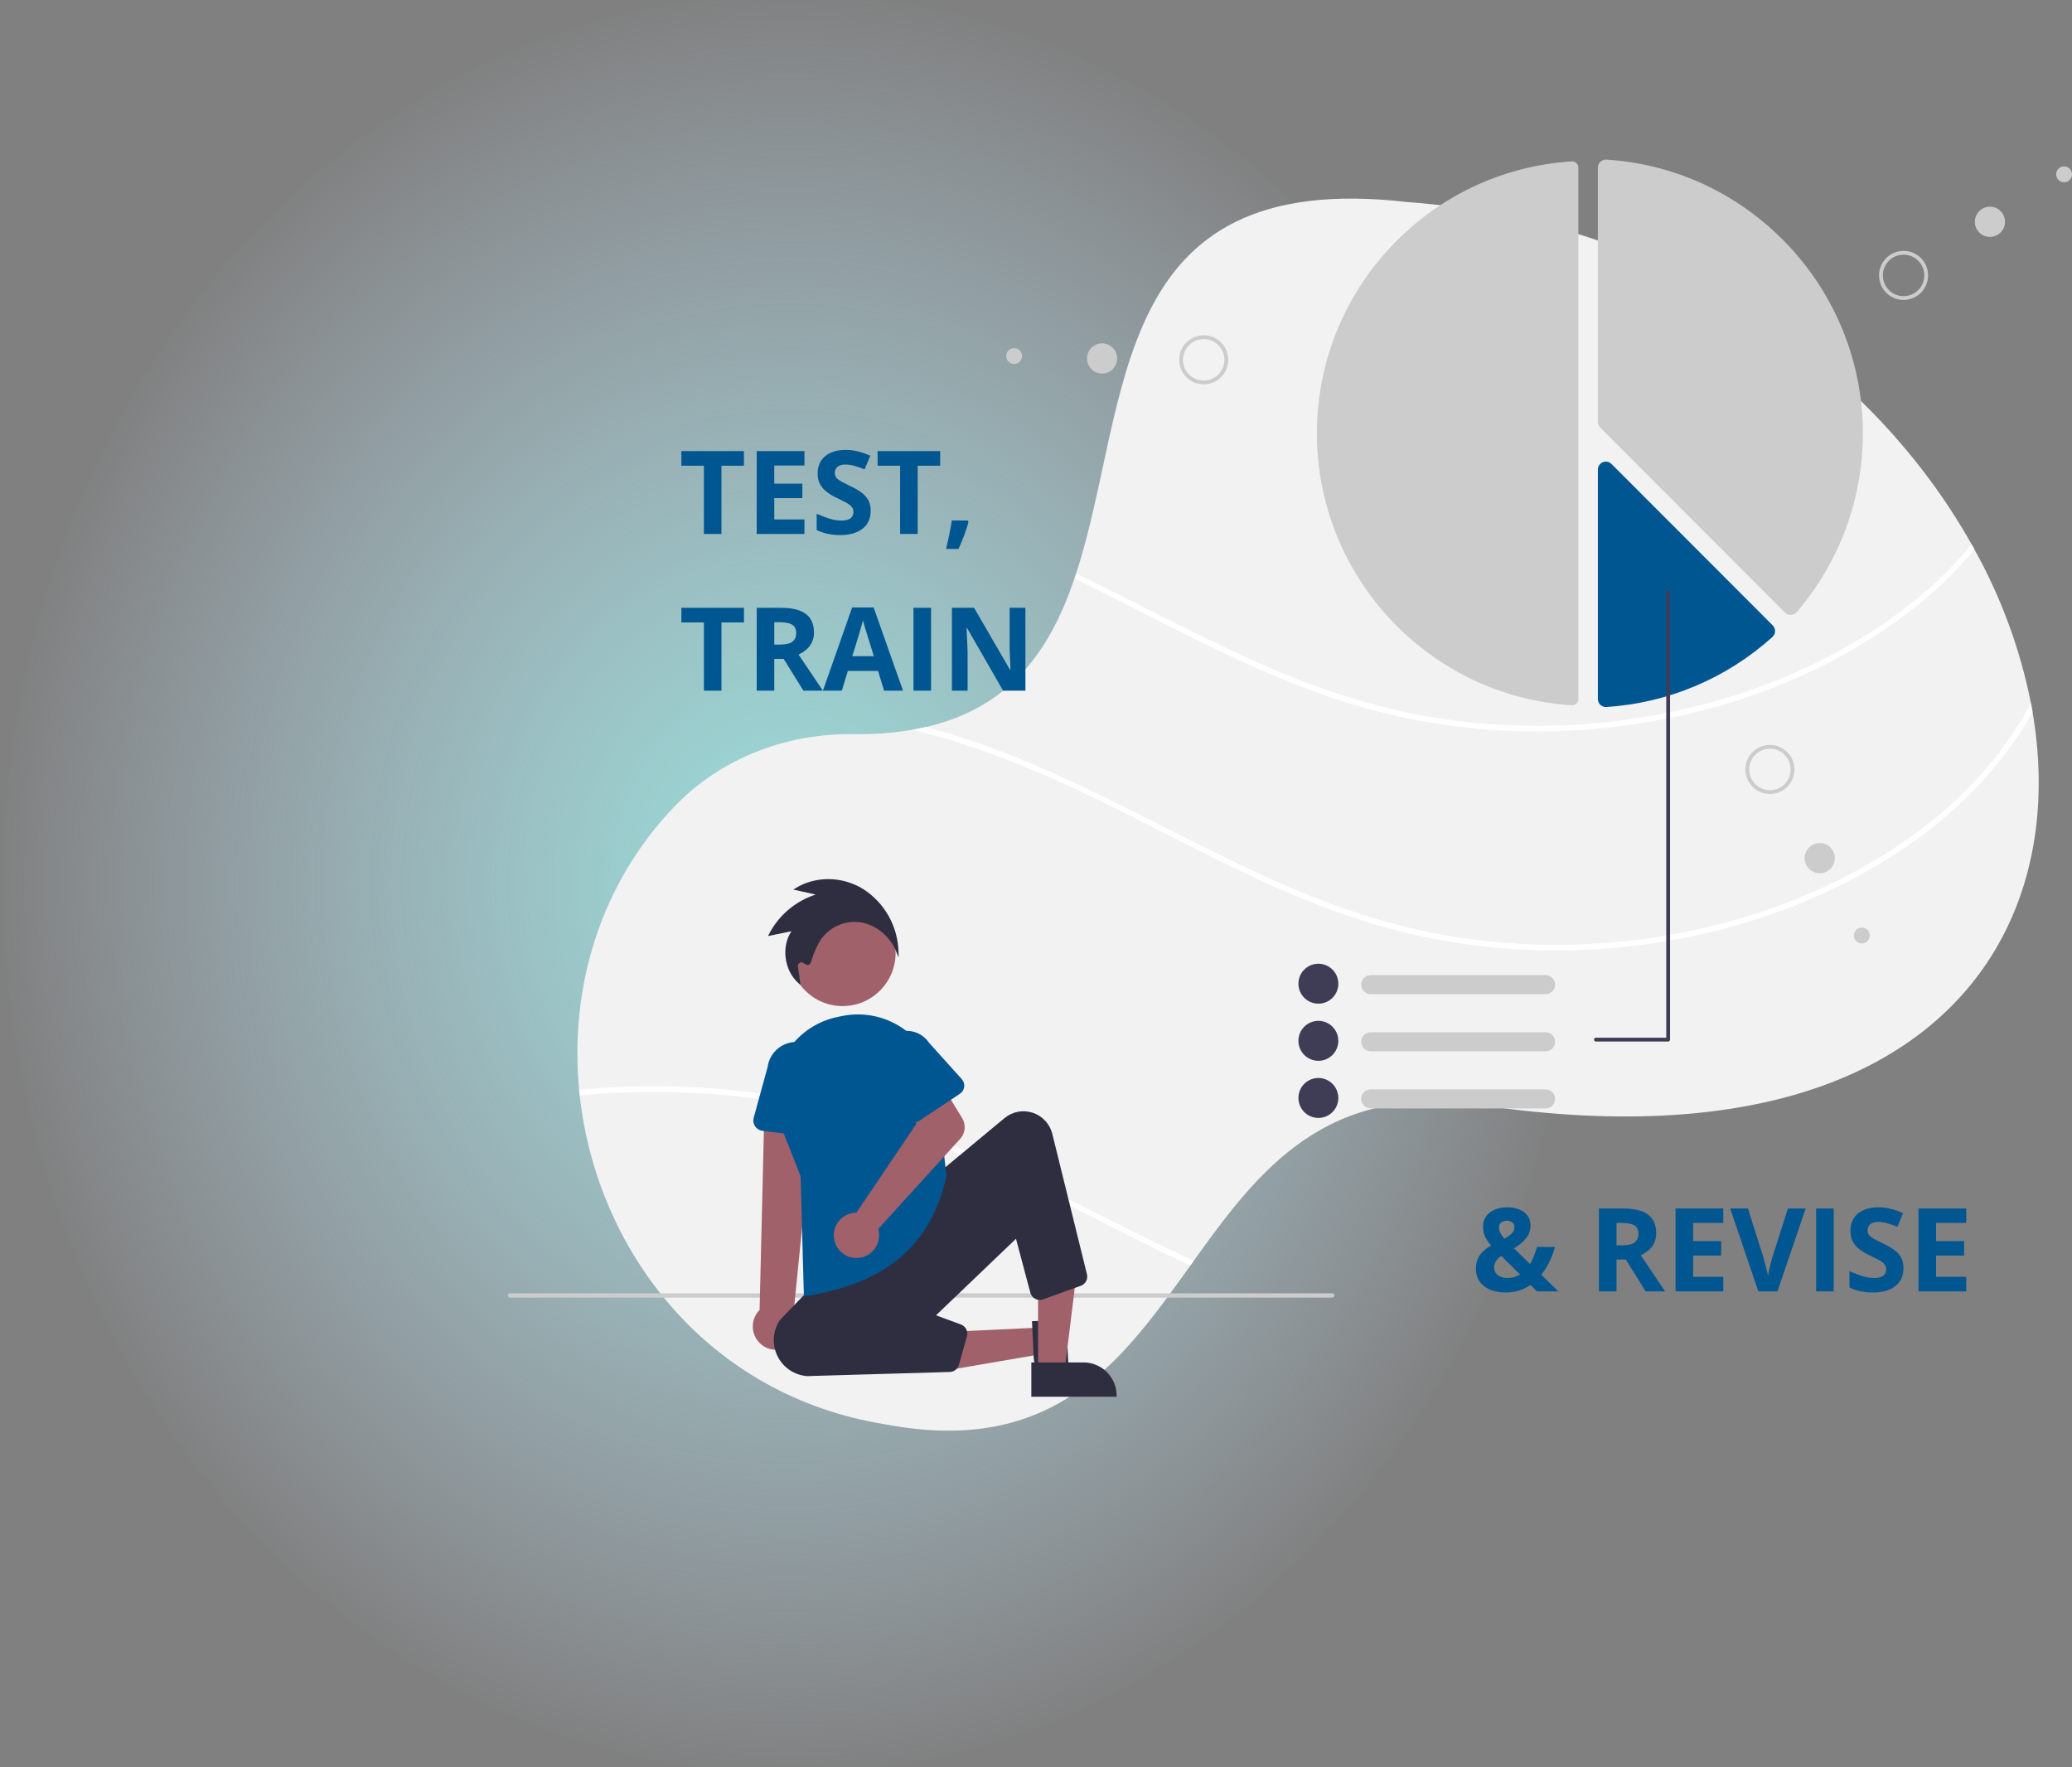 <svg width="714" height="609" viewBox="0 0 714 609" fill="none" xmlns="http://www.w3.org/2000/svg">
<rect x="0" y="0" width="714" height="609" fill="#808080" stroke="none"/>
<rect width="544" height="609" fill="url(#paint0_radial_46_2)"/>
<path d="M690.184 322.542C689.593 323.68 688.975 324.799 688.339 325.912C663.923 368.507 607.125 394.96 511.339 380.959C456.952 372.632 433.79 403.177 411.362 434.465C410.978 435.005 410.595 435.545 410.205 436.085C386.718 468.895 363.465 501.796 305.323 490.859C243.685 481.1 205.645 430.984 199.758 377.479C199.686 376.828 199.622 376.171 199.563 375.52C196.256 340.83 206.476 304.91 232.549 277.793C248.298 261.418 270.674 252.719 293.771 252.992C300.725 253.122 307.676 252.606 314.535 251.45C316.049 251.184 317.518 250.891 318.947 250.559C348.372 243.825 361.932 223.806 370.248 199.376C370.443 198.797 370.638 198.218 370.826 197.633C389.921 139.371 381.092 57.597 484.902 69.626C577.797 76.484 645.971 128.064 679.412 187.574C679.743 188.173 680.074 188.771 680.399 189.37C689.59 205.882 696.149 223.731 699.838 242.27C700.047 243.311 700.235 244.352 700.41 245.393C705.14 273.031 702.041 299.894 690.184 322.542Z" fill="#F2F2F2"/>
<path d="M680.399 189.37C673.734 197.302 666.225 204.481 658.004 210.781C625.98 235.374 585.418 248.711 545.403 251.509C524.839 252.957 504.173 251.551 483.993 247.332C463.462 243.025 443.88 235.439 424.915 226.578C406.469 217.957 388.57 208.237 370.248 199.376C370.443 198.797 370.638 198.218 370.826 197.633C390.805 207.261 410.374 217.873 430.587 227.046C449.63 235.693 469.342 242.745 489.957 246.519C510.526 250.258 531.518 251.081 552.316 248.965C592.221 244.944 632.815 230.202 663.494 203.826C669.254 198.875 674.58 193.437 679.412 187.574C679.743 188.173 680.074 188.771 680.399 189.37Z" fill="white"/>
<path d="M541.751 55.612C541.704 55.612 541.658 55.614 541.611 55.617C492.369 58.706 453.796 99.865 453.796 149.319C453.796 198.774 492.369 239.934 541.611 243.022C541.905 243.042 542.201 243.001 542.478 242.901C542.756 242.801 543.009 242.645 543.224 242.442C543.438 242.243 543.608 242.001 543.724 241.733C543.84 241.464 543.899 241.175 543.898 240.882V57.757C543.897 57.187 543.67 56.642 543.267 56.24C542.865 55.838 542.319 55.612 541.751 55.612L541.751 55.612Z" fill="#CCCCCC"/>
<path d="M617.039 211.894C616.309 211.893 615.609 211.603 615.092 211.087L551.423 147.33C551.166 147.075 550.963 146.771 550.825 146.437C550.687 146.103 550.616 145.745 550.617 145.383V57.757C550.616 57.381 550.692 57.008 550.841 56.663C550.99 56.318 551.209 56.008 551.484 55.752C551.76 55.492 552.085 55.292 552.441 55.164C552.797 55.036 553.175 54.982 553.553 55.006C603.116 58.115 641.941 99.543 641.941 149.319C641.942 171.93 633.848 193.791 619.126 210.935C618.878 211.222 618.574 211.456 618.233 211.62C617.892 211.785 617.52 211.877 617.141 211.892C617.107 211.893 617.073 211.894 617.039 211.894Z" fill="#CCCCCC"/>
<path d="M553.377 243.639C552.675 243.638 551.998 243.37 551.485 242.889C551.21 242.632 550.991 242.322 550.841 241.976C550.692 241.631 550.616 241.258 550.617 240.882V161.82C550.617 161.275 550.779 160.743 551.081 160.29C551.383 159.838 551.812 159.485 552.314 159.277C552.816 159.068 553.369 159.014 553.902 159.12C554.435 159.226 554.925 159.488 555.31 159.873L610.869 215.509C611.133 215.774 611.341 216.089 611.479 216.437C611.617 216.784 611.684 217.156 611.674 217.53C611.664 217.904 611.579 218.272 611.423 218.612C611.267 218.951 611.043 219.256 610.766 219.506C594.948 233.767 574.789 242.267 553.548 243.633C553.491 243.637 553.434 243.639 553.377 243.639Z" fill="#005691"/>
<path d="M700.411 245.393C691.496 261.222 678.912 275.184 664.501 286.251C632.477 310.844 591.916 324.181 551.9 326.979C531.336 328.427 510.67 327.021 490.49 322.802C469.959 318.495 450.377 310.909 431.412 302.048C412.103 293.024 393.384 282.79 374.159 273.597C354.954 264.41 335.216 256.577 314.536 251.45C316.05 251.184 317.518 250.891 318.947 250.559C320.299 250.91 321.646 251.275 322.989 251.652C363.426 262.973 399.115 285.282 437.084 302.516C456.127 311.163 475.839 318.215 496.454 321.989C517.023 325.728 538.015 326.551 558.813 324.435C598.718 320.414 639.312 305.672 669.991 279.296C682.134 268.902 692.254 256.349 699.839 242.27C700.047 243.311 700.235 244.352 700.411 245.393Z" fill="white"/>
<path d="M298.949 384.375C338.789 395.526 374.016 417.348 411.362 434.465C410.978 435.005 410.595 435.545 410.205 436.085C409.256 435.649 408.314 435.213 407.372 434.771C388.063 425.747 369.345 415.513 350.12 406.32C330.505 396.938 310.338 388.968 289.177 383.848C259.927 376.793 229.711 374.641 199.758 377.479C199.686 376.828 199.622 376.171 199.563 375.52C232.954 372.364 266.639 375.365 298.949 384.375Z" fill="white"/>
<path d="M459.077 447.15H175.744C175.546 447.15 175.357 447.071 175.218 446.932C175.078 446.792 175 446.602 175 446.405C175 446.207 175.078 446.018 175.218 445.878C175.357 445.739 175.546 445.66 175.744 445.66H459.077C459.274 445.66 459.463 445.739 459.603 445.878C459.742 446.018 459.82 446.207 459.82 446.405C459.82 446.602 459.742 446.792 459.603 446.932C459.463 447.071 459.274 447.15 459.077 447.15Z" fill="#CCCCCC"/>
<path d="M290.355 346.689C300.443 346.689 308.62 338.5 308.62 328.399C308.62 318.297 300.443 310.109 290.355 310.109C280.268 310.109 272.09 318.297 272.09 328.399C272.09 338.5 280.268 346.689 290.355 346.689Z" fill="#A0616A"/>
<path d="M358.697 457.457L359.123 466.577L324.199 472.564L323.57 459.105L358.697 457.457Z" fill="#A0616A"/>
<path d="M367.417 454.717L368.386 475.449L368.015 475.466C365.146 475.656 362.287 474.963 359.822 473.482C357.592 472.059 356.308 470.089 356.207 467.933V467.933L355.615 455.27L367.417 454.717Z" fill="#2F2E41"/>
<path d="M357.72 472.463L366.837 472.463L371.174 437.248L357.719 437.249L357.72 472.463Z" fill="#A0616A"/>
<path d="M355.395 469.482L373.349 469.482H373.35C374.853 469.482 376.34 469.778 377.729 470.354C379.117 470.93 380.378 471.774 381.441 472.838C382.503 473.901 383.346 475.165 383.921 476.555C384.496 477.945 384.792 479.435 384.792 480.94V481.312L355.395 481.313L355.395 469.482Z" fill="#2F2E41"/>
<path d="M271.647 463.933C272.646 463.327 273.5 462.509 274.149 461.537C274.798 460.564 275.227 459.461 275.404 458.305C275.581 457.149 275.503 455.969 275.175 454.846C274.848 453.723 274.278 452.687 273.507 451.808L280.784 379.31L263.453 380.524L261.75 451.405C260.362 452.8 259.534 454.657 259.422 456.622C259.31 458.588 259.922 460.527 261.142 462.071C262.362 463.615 264.105 464.658 266.041 465.001C267.977 465.344 269.972 464.964 271.647 463.933V463.933Z" fill="#A0616A"/>
<path d="M280.699 391.877L262.741 389.686C262.23 389.623 261.738 389.451 261.299 389.182C260.861 388.912 260.485 388.551 260.199 388.122C259.912 387.694 259.721 387.209 259.638 386.701C259.556 386.192 259.583 385.671 259.72 385.174L264.502 367.759C264.835 365.143 266.191 362.766 268.272 361.149C270.353 359.532 272.989 358.808 275.603 359.135C278.216 359.461 280.593 360.813 282.214 362.892C283.834 364.971 284.564 367.609 284.245 370.227L284.713 388.224C284.727 388.739 284.629 389.252 284.427 389.726C284.224 390.2 283.923 390.624 283.542 390.971C283.161 391.318 282.71 391.578 282.219 391.734C281.729 391.891 281.21 391.94 280.699 391.877Z" fill="#005691"/>
<path d="M278.187 474.202C276.011 474.053 273.913 473.331 272.104 472.11C270.296 470.888 268.842 469.211 267.888 467.246C266.935 465.281 266.516 463.099 266.675 460.921C266.833 458.742 267.564 456.644 268.791 454.839L280.522 442.644L323.282 404.293L346.143 385.297C347.476 384.189 349.07 383.438 350.773 383.114C352.476 382.791 354.233 382.906 355.879 383.449C357.526 383.991 359.007 384.943 360.186 386.216C361.364 387.489 362.201 389.041 362.617 390.726L374.56 439.107C374.76 439.912 374.655 440.762 374.264 441.494C373.873 442.225 373.225 442.785 372.445 443.064L359.424 447.758C358.988 447.915 358.525 447.98 358.062 447.948C357.6 447.917 357.149 447.789 356.739 447.574C356.328 447.359 355.967 447.06 355.677 446.698C355.388 446.336 355.177 445.917 355.057 445.469L350.105 426.87L322.546 453.251L331.144 456.421C331.933 456.715 332.583 457.295 332.965 458.045C333.347 458.796 333.434 459.663 333.209 460.475L330.431 470.333C330.239 471.02 329.832 471.628 329.27 472.067C328.708 472.506 328.02 472.753 327.307 472.772L278.187 474.202Z" fill="#2F2E41"/>
<path d="M277.019 446.704L275.888 405.334L268.753 387.189C267.296 383.487 266.665 379.512 266.904 375.54C267.142 371.568 268.245 367.696 270.134 364.196C272.023 360.696 274.654 357.651 277.841 355.275C281.029 352.9 284.696 351.25 288.587 350.443C289.174 350.32 289.76 350.201 290.344 350.086C294.076 349.344 297.922 349.392 301.634 350.228C305.347 351.064 308.843 352.669 311.899 354.94C314.955 357.211 317.502 360.097 319.377 363.413C321.251 366.728 322.412 370.4 322.784 374.192L326.137 405.337L326.124 405.396C320.777 429.209 305.307 442.315 277.436 446.639L277.019 446.704Z" fill="#005691"/>
<path d="M293.893 417.968C294.3 417.905 294.711 417.874 295.123 417.876L315.766 387.273L311.856 379.2L323.252 371.699L331.56 385.317C332.231 386.417 332.528 387.705 332.405 388.989C332.283 390.272 331.748 391.481 330.881 392.434L302.628 423.497C303.072 425.021 303.042 426.644 302.542 428.151C302.042 429.657 301.096 430.975 299.829 431.93C298.563 432.885 297.036 433.431 295.452 433.496C293.868 433.561 292.302 433.141 290.963 432.293C289.623 431.444 288.572 430.208 287.951 428.747C287.33 427.287 287.168 425.671 287.486 424.116C287.805 422.561 288.588 421.14 289.733 420.042C290.877 418.943 292.328 418.22 293.893 417.968Z" fill="#A0616A"/>
<path d="M313.959 386.704C313.496 386.574 313.066 386.346 312.699 386.035C312.332 385.724 312.036 385.338 311.831 384.902L304.692 369.678C303.331 367.626 302.838 365.117 303.321 362.701C303.803 360.286 305.223 358.161 307.268 356.791C309.313 355.422 311.817 354.921 314.231 355.398C316.645 355.874 318.771 357.289 320.144 359.333L331.424 371.868C331.746 372.226 331.988 372.649 332.131 373.109C332.275 373.568 332.319 374.053 332.258 374.531C332.198 375.009 332.036 375.468 331.783 375.877C331.529 376.286 331.191 376.636 330.79 376.903L316.712 386.268C316.311 386.534 315.858 386.711 315.383 386.787C314.908 386.862 314.422 386.834 313.959 386.704Z" fill="#005691"/>
<path d="M532.612 342.586H472.323C471.454 342.586 470.621 342.24 470.007 341.625C469.392 341.01 469.047 340.175 469.047 339.305C469.047 338.435 469.392 337.6 470.007 336.985C470.621 336.37 471.454 336.024 472.323 336.024H532.612C533.481 336.024 534.314 336.37 534.929 336.985C535.543 337.6 535.888 338.435 535.888 339.305C535.888 340.175 535.543 341.01 534.929 341.625C534.314 342.24 533.481 342.586 532.612 342.586Z" fill="#CCCCCC"/>
<path d="M454.303 345.867C452.942 345.867 451.611 345.463 450.48 344.706C449.348 343.949 448.466 342.873 447.946 341.614C447.425 340.355 447.289 338.969 447.554 337.633C447.82 336.296 448.475 335.068 449.437 334.105C450.399 333.141 451.625 332.485 452.96 332.219C454.295 331.953 455.678 332.09 456.936 332.611C458.193 333.133 459.268 334.016 460.024 335.149C460.78 336.282 461.183 337.614 461.183 338.977C461.181 340.804 460.456 342.555 459.166 343.847C457.876 345.138 456.127 345.865 454.303 345.867Z" fill="#3F3D56"/>
<path d="M532.612 362.272H472.323C471.454 362.272 470.621 361.927 470.007 361.311C469.392 360.696 469.047 359.861 469.047 358.991C469.047 358.121 469.392 357.287 470.007 356.671C470.621 356.056 471.454 355.71 472.323 355.71H532.612C533.481 355.71 534.314 356.056 534.929 356.671C535.543 357.287 535.888 358.121 535.888 358.991C535.888 359.861 535.543 360.696 534.929 361.311C534.314 361.927 533.481 362.272 532.612 362.272Z" fill="#CCCCCC"/>
<path d="M454.303 365.553C452.942 365.553 451.611 365.149 450.48 364.392C449.348 363.635 448.466 362.559 447.946 361.3C447.425 360.041 447.289 358.656 447.554 357.319C447.82 355.982 448.475 354.755 449.437 353.791C450.399 352.827 451.626 352.171 452.96 351.905C454.295 351.64 455.678 351.776 456.936 352.297C458.193 352.819 459.268 353.702 460.024 354.835C460.78 355.968 461.183 357.3 461.183 358.663C461.181 360.49 460.456 362.241 459.166 363.533C457.876 364.825 456.127 365.551 454.303 365.553Z" fill="#3F3D56"/>
<path d="M532.612 381.959H472.323C471.454 381.959 470.621 381.613 470.007 380.998C469.392 380.382 469.047 379.548 469.047 378.678C469.047 377.807 469.392 376.973 470.007 376.357C470.621 375.742 471.454 375.397 472.323 375.397H532.612C533.481 375.397 534.314 375.742 534.929 376.357C535.543 376.973 535.888 377.807 535.888 378.678C535.888 379.548 535.543 380.382 534.929 380.998C534.314 381.613 533.481 381.959 532.612 381.959Z" fill="#CCCCCC"/>
<path d="M454.303 385.24C452.942 385.24 451.611 384.836 450.48 384.078C449.348 383.321 448.466 382.245 447.946 380.986C447.425 379.727 447.289 378.342 447.554 377.005C447.82 375.669 448.475 374.441 449.437 373.477C450.399 372.514 451.625 371.858 452.96 371.592C454.295 371.326 455.678 371.462 456.936 371.984C458.193 372.505 459.268 373.388 460.024 374.521C460.78 375.655 461.183 376.987 461.183 378.349C461.181 380.176 460.456 381.928 459.166 383.219C457.876 384.511 456.127 385.238 454.303 385.24Z" fill="#3F3D56"/>
<path d="M549.933 358.903H574.835C575.009 358.903 575.176 358.834 575.298 358.711C575.421 358.588 575.49 358.421 575.49 358.247V204.09C575.49 203.916 575.421 203.749 575.298 203.626C575.176 203.502 575.009 203.433 574.835 203.433C574.661 203.433 574.495 203.502 574.372 203.626C574.249 203.749 574.18 203.916 574.18 204.09V357.59H549.933C549.847 357.59 549.762 357.607 549.682 357.64C549.602 357.673 549.53 357.721 549.469 357.782C549.408 357.843 549.359 357.915 549.326 357.995C549.293 358.075 549.276 358.16 549.276 358.247C549.276 358.333 549.293 358.418 549.326 358.498C549.359 358.578 549.408 358.65 549.469 358.711C549.53 358.772 549.602 358.821 549.682 358.853C549.762 358.886 549.847 358.903 549.933 358.903Z" fill="#3F3D56"/>
<path d="M656.638 103.334C654.973 103.468 653.305 103.105 651.846 102.291C650.387 101.476 649.202 100.246 648.441 98.757C647.68 97.268 647.377 95.587 647.57 93.925C647.763 92.263 648.444 90.697 649.527 89.423C650.609 88.149 652.045 87.225 653.652 86.768C655.259 86.311 656.965 86.341 658.555 86.855C660.144 87.369 661.546 88.343 662.583 89.655C663.619 90.967 664.244 92.557 664.378 94.225C664.558 96.46 663.844 98.676 662.392 100.385C660.94 102.093 658.87 103.154 656.638 103.334ZM656.533 102.037C657.942 101.923 659.286 101.394 660.394 100.516C661.503 99.637 662.326 98.45 662.76 97.103C663.195 95.756 663.221 94.31 662.834 92.948C662.448 91.587 661.667 90.37 660.591 89.453C659.514 88.536 658.19 87.959 656.786 87.795C655.382 87.631 653.961 87.888 652.703 88.533C651.445 89.178 650.406 90.182 649.717 91.418C649.029 92.654 648.722 94.067 648.836 95.478C648.911 96.415 649.17 97.328 649.598 98.164C650.025 99.001 650.613 99.745 651.328 100.354C652.043 100.963 652.87 101.425 653.763 101.714C654.657 102.003 655.598 102.113 656.533 102.037V102.037Z" fill="#CCCCCC"/>
<path d="M685.721 81.632C688.592 81.632 690.919 79.302 690.919 76.427C690.919 73.553 688.592 71.222 685.721 71.222C682.851 71.222 680.523 73.553 680.523 76.427C680.523 79.302 682.851 81.632 685.721 81.632Z" fill="#CCCCCC"/>
<path d="M711.269 62.809C712.777 62.809 714 61.585 714 60.075C714 58.565 712.777 57.341 711.269 57.341C709.761 57.341 708.539 58.565 708.539 60.075C708.539 61.585 709.761 62.809 711.269 62.809Z" fill="#CCCCCC"/>
<path d="M616.951 269.811C616.03 271.206 614.717 272.297 613.177 272.945C611.637 273.593 609.939 273.77 608.299 273.452C606.659 273.134 605.15 272.336 603.963 271.159C602.775 269.982 601.963 268.48 601.629 266.841C601.295 265.202 601.453 263.5 602.084 261.952C602.716 260.403 603.791 259.076 605.176 258.14C606.56 257.203 608.19 256.699 609.861 256.69C611.531 256.682 613.167 257.169 614.56 258.091C616.427 259.33 617.728 261.259 618.176 263.456C618.624 265.653 618.183 267.938 616.951 269.811ZM603.942 261.203C603.162 262.384 602.75 263.769 602.758 265.185C602.765 266.6 603.191 267.982 603.982 269.155C604.774 270.327 605.895 271.239 607.203 271.774C608.512 272.309 609.95 272.443 611.335 272.16C612.719 271.876 613.989 271.188 614.984 270.182C615.978 269.176 616.652 267.898 616.921 266.508C617.189 265.118 617.04 263.68 616.493 262.375C615.945 261.07 615.023 259.957 613.844 259.177C612.262 258.133 610.331 257.76 608.475 258.139C606.618 258.519 604.988 259.621 603.942 261.203Z" fill="#CCCCCC"/>
<path d="M627.07 300.916C629.94 300.916 632.267 298.586 632.267 295.711C632.267 292.837 629.94 290.507 627.07 290.507C624.199 290.507 621.872 292.837 621.872 295.711C621.872 298.586 624.199 300.916 627.07 300.916Z" fill="#CCCCCC"/>
<path d="M641.568 325.112C643.076 325.112 644.298 323.888 644.298 322.378C644.298 320.868 643.076 319.644 641.568 319.644C640.06 319.644 638.837 320.868 638.837 322.378C638.837 323.888 640.06 325.112 641.568 325.112Z" fill="#CCCCCC"/>
<path d="M407.227 127.76C406.484 126.262 406.201 124.577 406.414 122.918C406.627 121.259 407.326 119.7 408.424 118.439C409.521 117.178 410.968 116.271 412.58 115.833C414.192 115.395 415.898 115.446 417.482 115.979C419.065 116.512 420.455 117.503 421.476 118.827C422.497 120.151 423.103 121.748 423.217 123.417C423.332 125.086 422.949 126.751 422.118 128.203C421.288 129.654 420.046 130.826 418.55 131.57C416.543 132.566 414.224 132.724 412.102 132.01C409.979 131.295 408.226 129.767 407.227 127.76ZM421.191 120.811C420.562 119.544 419.572 118.491 418.345 117.787C417.119 117.083 415.712 116.759 414.302 116.856C412.892 116.953 411.542 117.467 410.423 118.332C409.304 119.197 408.467 120.375 408.016 121.716C407.566 123.058 407.523 124.503 407.893 125.869C408.263 127.235 409.03 128.461 410.095 129.391C411.161 130.321 412.478 130.914 413.88 131.094C415.282 131.275 416.706 131.035 417.971 130.405C419.667 129.559 420.959 128.073 421.562 126.275C422.166 124.476 422.032 122.511 421.191 120.811Z" fill="#CCCCCC"/>
<path d="M379.777 128.732C382.647 128.732 384.974 126.401 384.974 123.527C384.974 120.652 382.647 118.322 379.777 118.322C376.906 118.322 374.579 120.652 374.579 123.527C374.579 126.401 376.906 128.732 379.777 128.732Z" fill="#CCCCCC"/>
<path d="M349.467 125.437C350.975 125.437 352.197 124.213 352.197 122.703C352.197 121.193 350.975 119.969 349.467 119.969C347.959 119.969 346.737 121.193 346.737 122.703C346.737 124.213 347.959 125.437 349.467 125.437Z" fill="#CCCCCC"/>
<path d="M309.657 329.999L308.896 328.056C306.795 322.695 301.773 318.575 296.398 317.802C293.716 317.451 290.99 317.869 288.536 319.008C286.083 320.148 284.002 321.961 282.537 324.238C281.294 326.397 280.313 328.698 279.614 331.091C279.374 331.803 279.133 332.318 278.669 332.474C278.146 332.663 277.627 332.34 276.765 331.806C276.573 331.686 276.351 331.625 276.125 331.627C275.9 331.629 275.679 331.696 275.49 331.819C275.3 331.943 275.149 332.117 275.055 332.323C274.961 332.529 274.928 332.757 274.958 332.981L275.861 339.437L275.105 338.764C270.188 334.381 269.178 326.133 272.73 320.9L264.646 322.563L265.01 321.867C268.367 315.378 274.154 310.484 281.106 308.255L273.362 306.547L274.145 306.064C281.079 301.786 290.228 301.907 297.45 306.364C301.078 308.691 304.082 311.871 306.202 315.626C308.322 319.382 309.493 323.599 309.614 327.912L309.657 329.999Z" fill="#2F2E41"/>
<path d="M519.402 416.035C520.939 416.035 522.306 416.276 523.504 416.758C524.702 417.24 525.646 417.943 526.336 418.867C527.039 419.792 527.391 420.918 527.391 422.246C527.391 424.082 526.844 425.625 525.75 426.875C524.669 428.125 523.315 429.219 521.688 430.156L527.234 435.566C527.781 434.668 528.243 433.717 528.621 432.715C529.012 431.712 529.35 430.703 529.637 429.688H535.848C535.444 431.185 534.852 432.786 534.07 434.492C533.302 436.185 532.319 437.78 531.121 439.277L537 445H529.637L527.391 442.793C526.622 443.327 525.796 443.789 524.91 444.18C524.038 444.57 523.1 444.87 522.098 445.078C521.108 445.286 520.06 445.391 518.953 445.391C516.792 445.391 514.936 445.052 513.387 444.375C511.837 443.698 510.652 442.754 509.832 441.543C509.012 440.319 508.602 438.9 508.602 437.285C508.602 435.931 508.81 434.772 509.227 433.809C509.643 432.832 510.242 431.979 511.023 431.25C511.805 430.508 512.742 429.824 513.836 429.199C513.146 428.392 512.592 427.637 512.176 426.934C511.772 426.23 511.479 425.534 511.297 424.844C511.128 424.141 511.043 423.405 511.043 422.637C511.043 421.283 511.395 420.117 512.098 419.141C512.814 418.151 513.797 417.389 515.047 416.855C516.31 416.309 517.762 416.035 519.402 416.035ZM517.312 432.754C516.818 433.132 516.382 433.522 516.004 433.926C515.639 434.329 515.359 434.759 515.164 435.215C514.969 435.671 514.871 436.172 514.871 436.719C514.871 437.865 515.301 438.763 516.16 439.414C517.02 440.065 518.087 440.391 519.363 440.391C520.223 440.391 521.023 440.286 521.766 440.078C522.508 439.87 523.185 439.577 523.797 439.199L517.312 432.754ZM519.363 420.645C518.699 420.645 518.061 420.814 517.449 421.152C516.85 421.491 516.551 422.122 516.551 423.047C516.551 423.698 516.72 424.336 517.059 424.961C517.397 425.573 517.846 426.198 518.406 426.836C519.526 426.224 520.385 425.612 520.984 425C521.583 424.375 521.883 423.665 521.883 422.871C521.883 422.077 521.609 421.51 521.062 421.172C520.529 420.82 519.962 420.645 519.363 420.645ZM559.305 416.445C561.896 416.445 564.031 416.758 565.711 417.383C567.404 418.008 568.66 418.952 569.48 420.215C570.301 421.478 570.711 423.073 570.711 425C570.711 426.302 570.464 427.441 569.969 428.418C569.474 429.395 568.823 430.221 568.016 430.898C567.208 431.576 566.336 432.129 565.398 432.559L573.797 445H567.078L560.262 434.043H557.039V445H550.984V416.445H559.305ZM558.875 421.406H557.039V429.121H558.992C560.997 429.121 562.43 428.789 563.289 428.125C564.161 427.448 564.598 426.458 564.598 425.156C564.598 423.802 564.129 422.839 563.191 422.266C562.267 421.693 560.828 421.406 558.875 421.406ZM593.836 445H577.391V416.445H593.836V421.406H583.445V427.676H593.113V432.637H583.445V440H593.836V445ZM622.215 416.445L612.508 445H605.906L596.219 416.445H602.332L607.703 433.438C607.794 433.724 607.944 434.264 608.152 435.059C608.361 435.84 608.569 436.673 608.777 437.559C608.999 438.431 609.148 439.154 609.227 439.727C609.305 439.154 609.441 438.431 609.637 437.559C609.845 436.686 610.047 435.859 610.242 435.078C610.451 434.284 610.6 433.737 610.691 433.438L616.102 416.445H622.215ZM625.828 445V416.445H631.883V445H625.828ZM655.926 437.07C655.926 438.763 655.516 440.234 654.695 441.484C653.875 442.734 652.677 443.698 651.102 444.375C649.539 445.052 647.638 445.391 645.398 445.391C644.409 445.391 643.439 445.326 642.488 445.195C641.551 445.065 640.646 444.876 639.773 444.629C638.914 444.368 638.094 444.049 637.312 443.672V438.047C638.667 438.646 640.073 439.186 641.531 439.668C642.99 440.15 644.435 440.391 645.867 440.391C646.857 440.391 647.651 440.26 648.25 440C648.862 439.74 649.305 439.382 649.578 438.926C649.852 438.47 649.988 437.949 649.988 437.363C649.988 436.647 649.747 436.035 649.266 435.527C648.784 435.02 648.12 434.544 647.273 434.102C646.44 433.659 645.496 433.184 644.441 432.676C643.777 432.363 643.055 431.986 642.273 431.543C641.492 431.087 640.75 430.534 640.047 429.883C639.344 429.232 638.764 428.444 638.309 427.52C637.866 426.582 637.645 425.462 637.645 424.16C637.645 422.454 638.035 420.996 638.816 419.785C639.598 418.574 640.711 417.65 642.156 417.012C643.615 416.361 645.333 416.035 647.312 416.035C648.797 416.035 650.21 416.211 651.551 416.562C652.905 416.901 654.318 417.396 655.789 418.047L653.836 422.754C652.521 422.22 651.342 421.81 650.301 421.523C649.259 421.224 648.198 421.074 647.117 421.074C646.362 421.074 645.717 421.198 645.184 421.445C644.65 421.68 644.246 422.018 643.973 422.461C643.699 422.891 643.562 423.392 643.562 423.965C643.562 424.642 643.758 425.215 644.148 425.684C644.552 426.139 645.151 426.582 645.945 427.012C646.753 427.441 647.755 427.943 648.953 428.516C650.411 429.206 651.655 429.928 652.684 430.684C653.725 431.426 654.526 432.305 655.086 433.32C655.646 434.323 655.926 435.573 655.926 437.07ZM677.547 445H661.102V416.445H677.547V421.406H667.156V427.676H676.824V432.637H667.156V440H677.547V445Z" fill="#005691"/>
<path d="M248.609 184H242.555V160.484H234.801V155.445H256.363V160.484H248.609V184ZM277.203 184H260.758V155.445H277.203V160.406H266.812V166.676H276.48V171.637H266.812V179H277.203V184ZM300.035 176.07C300.035 177.763 299.625 179.234 298.805 180.484C297.984 181.734 296.786 182.698 295.211 183.375C293.648 184.052 291.747 184.391 289.508 184.391C288.518 184.391 287.548 184.326 286.598 184.195C285.66 184.065 284.755 183.876 283.883 183.629C283.023 183.368 282.203 183.049 281.422 182.672V177.047C282.776 177.646 284.182 178.186 285.641 178.668C287.099 179.15 288.544 179.391 289.977 179.391C290.966 179.391 291.76 179.26 292.359 179C292.971 178.74 293.414 178.382 293.688 177.926C293.961 177.47 294.098 176.949 294.098 176.363C294.098 175.647 293.857 175.035 293.375 174.527C292.893 174.02 292.229 173.544 291.383 173.102C290.549 172.659 289.605 172.184 288.551 171.676C287.887 171.363 287.164 170.986 286.383 170.543C285.602 170.087 284.859 169.534 284.156 168.883C283.453 168.232 282.874 167.444 282.418 166.52C281.975 165.582 281.754 164.462 281.754 163.16C281.754 161.454 282.145 159.996 282.926 158.785C283.707 157.574 284.82 156.65 286.266 156.012C287.724 155.361 289.443 155.035 291.422 155.035C292.906 155.035 294.319 155.211 295.66 155.562C297.014 155.901 298.427 156.396 299.898 157.047L297.945 161.754C296.63 161.22 295.452 160.81 294.41 160.523C293.368 160.224 292.307 160.074 291.227 160.074C290.471 160.074 289.827 160.198 289.293 160.445C288.759 160.68 288.355 161.018 288.082 161.461C287.809 161.891 287.672 162.392 287.672 162.965C287.672 163.642 287.867 164.215 288.258 164.684C288.661 165.139 289.26 165.582 290.055 166.012C290.862 166.441 291.865 166.943 293.062 167.516C294.521 168.206 295.764 168.928 296.793 169.684C297.835 170.426 298.635 171.305 299.195 172.32C299.755 173.323 300.035 174.573 300.035 176.07ZM316.227 184H310.172V160.484H302.418V155.445H323.98V160.484H316.227V184ZM333.453 179.352L333.746 179.801C333.512 180.738 333.206 181.747 332.828 182.828C332.464 183.909 332.06 184.99 331.617 186.07C331.188 187.151 330.751 188.18 330.309 189.156H326.012C326.272 188.102 326.526 186.995 326.773 185.836C327.021 184.677 327.249 183.538 327.457 182.418C327.678 181.298 327.854 180.276 327.984 179.352H333.453ZM248.609 238H242.555V214.484H234.801V209.445H256.363V214.484H248.609V238ZM269.078 209.445C271.669 209.445 273.805 209.758 275.484 210.383C277.177 211.008 278.434 211.952 279.254 213.215C280.074 214.478 280.484 216.073 280.484 218C280.484 219.302 280.237 220.441 279.742 221.418C279.247 222.395 278.596 223.221 277.789 223.898C276.982 224.576 276.109 225.129 275.172 225.559L283.57 238H276.852L270.035 227.043H266.812V238H260.758V209.445H269.078ZM268.648 214.406H266.812V222.121H268.766C270.771 222.121 272.203 221.789 273.062 221.125C273.935 220.448 274.371 219.458 274.371 218.156C274.371 216.802 273.902 215.839 272.965 215.266C272.04 214.693 270.602 214.406 268.648 214.406ZM304.645 238L302.574 231.203H292.164L290.094 238H283.57L293.648 209.328H301.051L311.168 238H304.645ZM301.129 226.125L299.059 219.484C298.928 219.042 298.753 218.475 298.531 217.785C298.323 217.082 298.108 216.372 297.887 215.656C297.678 214.927 297.509 214.296 297.379 213.762C297.249 214.296 297.066 214.96 296.832 215.754C296.611 216.535 296.396 217.277 296.188 217.98C295.979 218.684 295.829 219.185 295.738 219.484L293.688 226.125H301.129ZM314.781 238V209.445H320.836V238H314.781ZM353.355 238H345.66L333.238 216.398H333.062C333.115 217.297 333.16 218.202 333.199 219.113C333.238 220.025 333.277 220.936 333.316 221.848C333.355 222.746 333.395 223.651 333.434 224.562V238H328.023V209.445H335.66L348.062 230.832H348.199C348.173 229.947 348.141 229.068 348.102 228.195C348.062 227.323 348.023 226.451 347.984 225.578C347.958 224.706 347.932 223.833 347.906 222.961V209.445H353.355V238Z" fill="#005691"/>
<defs>
<radialGradient id="paint0_radial_46_2" cx="0" cy="0" r="1" gradientUnits="userSpaceOnUse" gradientTransform="translate(272 304.5) rotate(90) scale(304.5 272)">
<stop stop-color="#98DED9"/>
<stop offset="1" stop-color="#C8E9FF" stop-opacity="0.01"/>
<stop offset="1" stop-color="#005691" stop-opacity="0"/>
</radialGradient>
</defs>
</svg>
